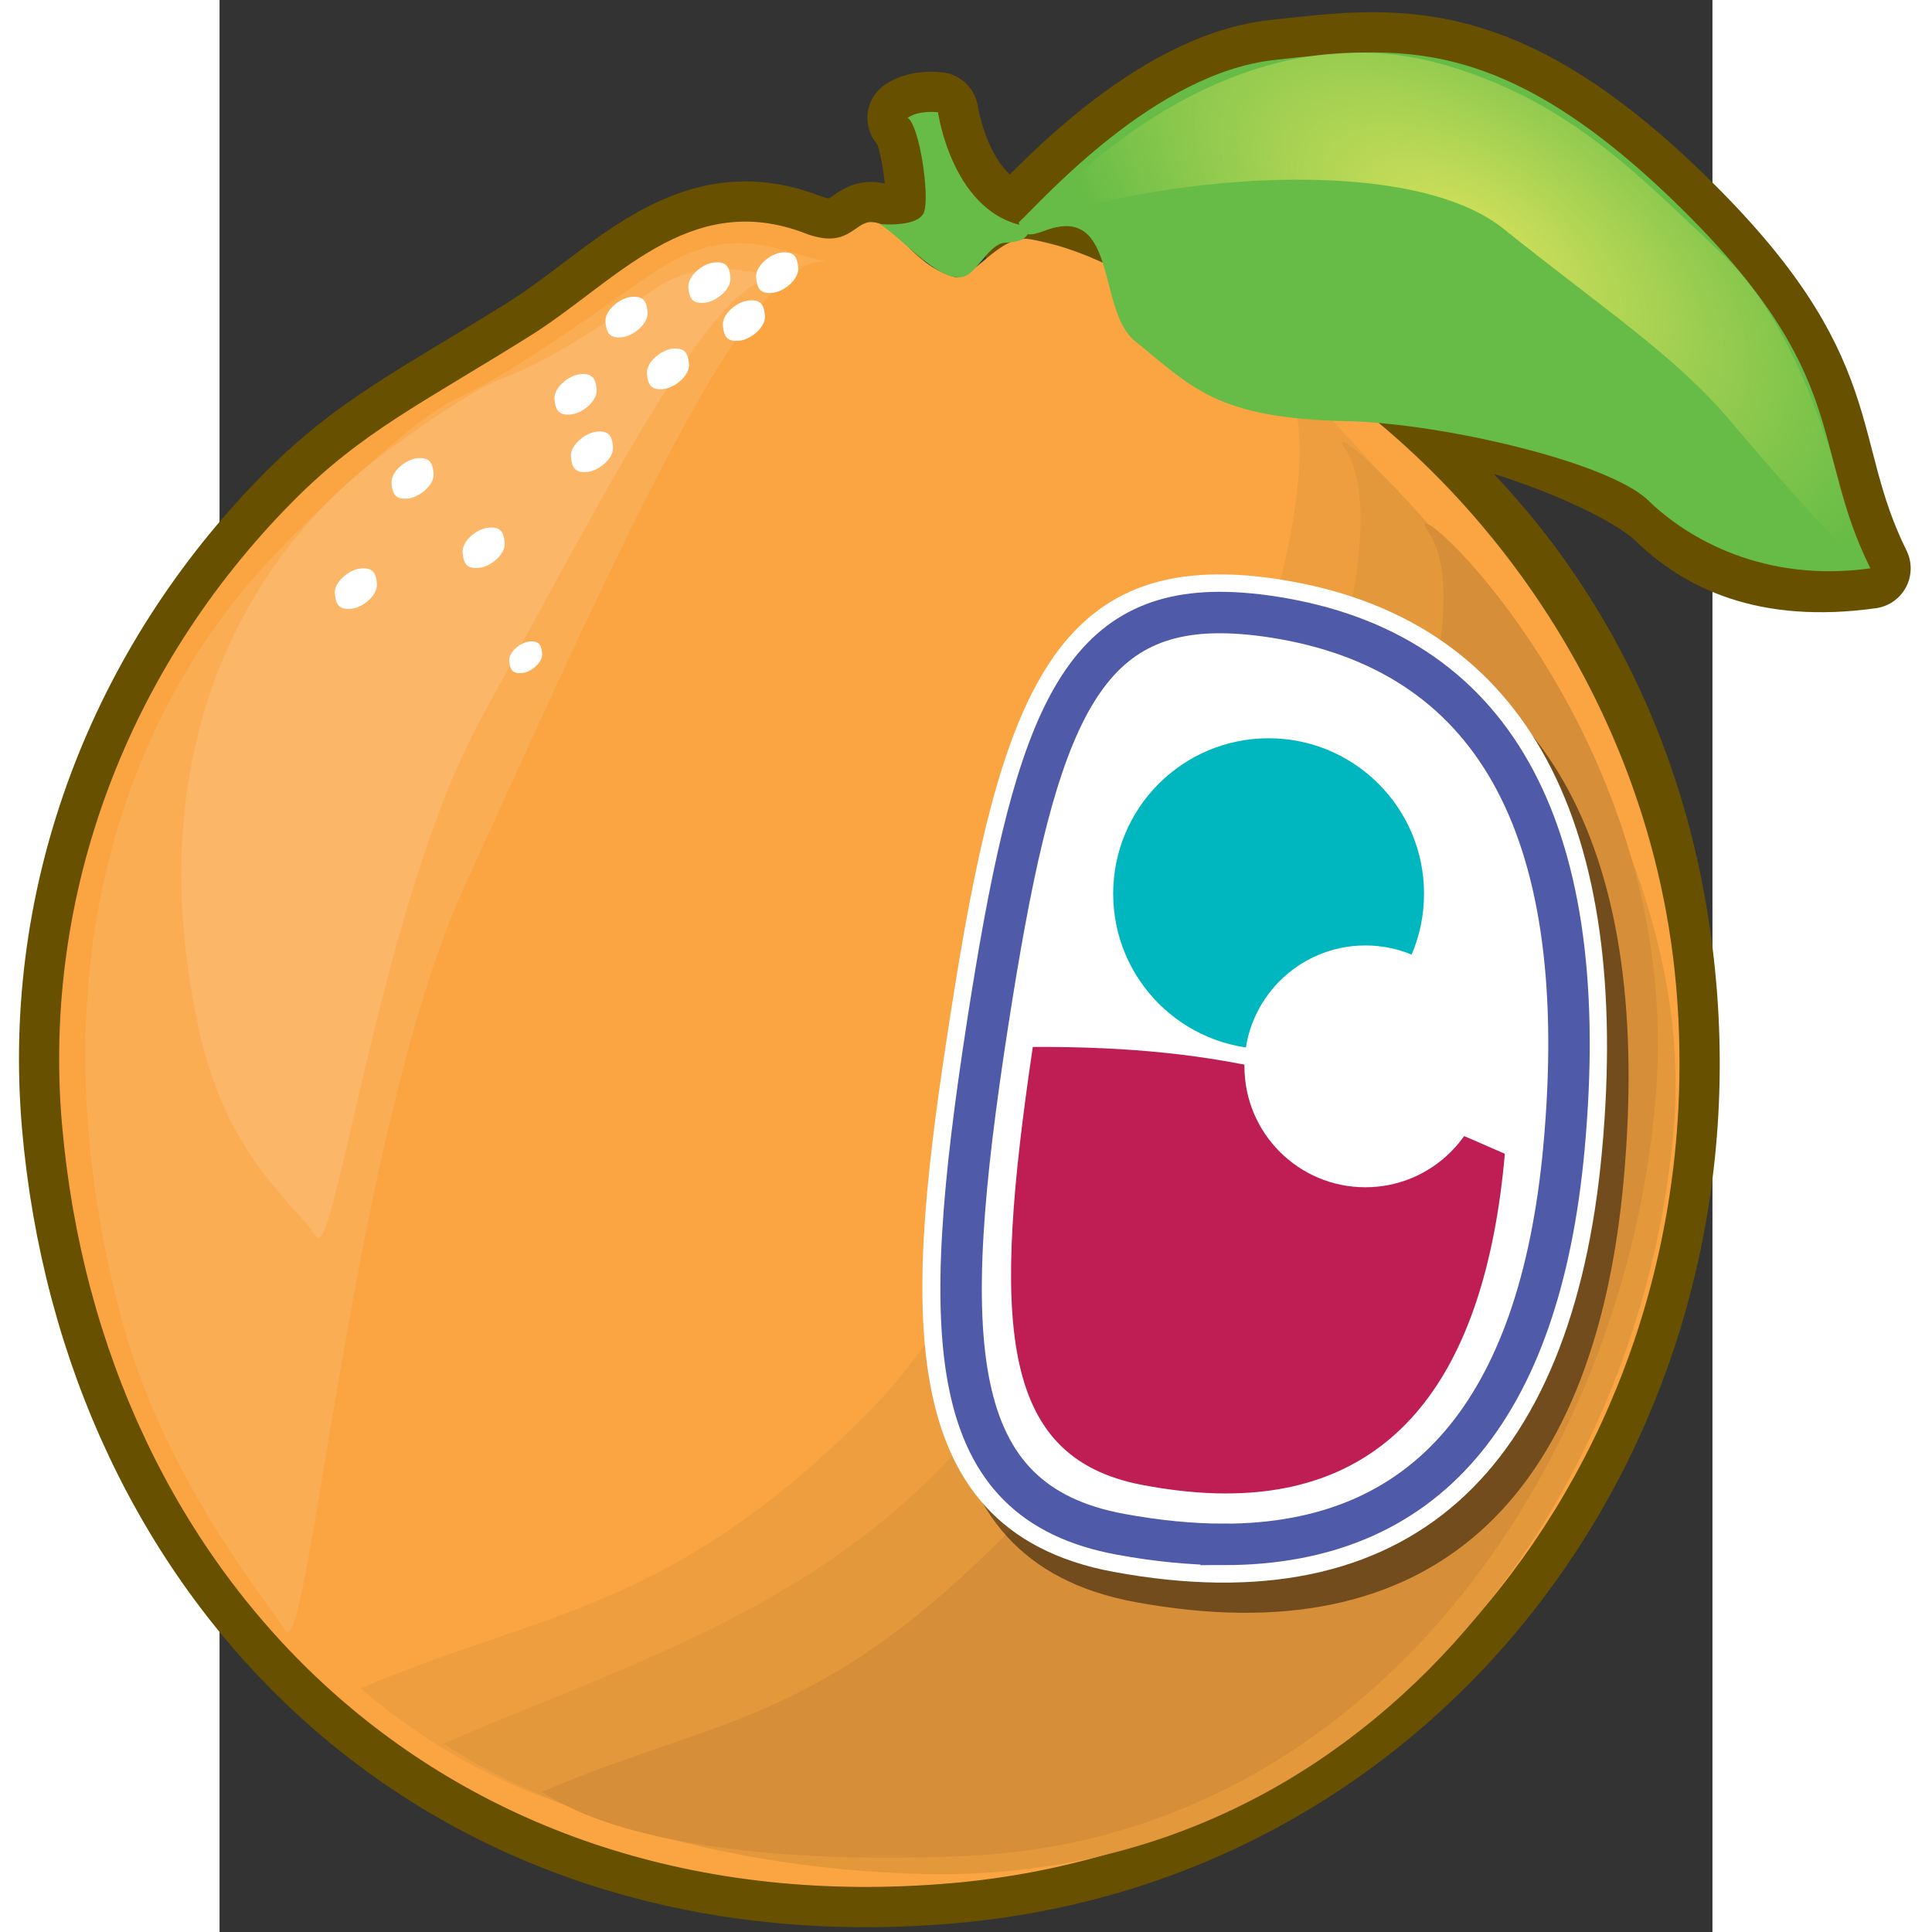 <svg xmlns="http://www.w3.org/2000/svg" width="48" height="48" xmlns:xlink="http://www.w3.org/1999/xlink" version="1" viewBox="0 0 612 792" enable-background="new 0 0 612 792"><rect x="0" y="0" width="612" height="792" fill="#333333" stroke="none"/><defs><linearGradient id="a"><stop offset="0" stop-color="#d9e25c"/><stop offset="1" stop-color="#d9e25c" stop-opacity="0"/></linearGradient><radialGradient id="b" cx="501.737" cy="80.685" r="172.215" xlink:href="#a" fx="501.737" fy="80.685" gradientTransform="matrix(.962 .636 -.329 .497 57.237 -258.756)" gradientUnits="userSpaceOnUse"/></defs><path fill="none" d="M300.85 783.62C490.47 767.27 625.7 600.3 608.75 403.5c-7.24-83.98-39.9-155.3-94.05-208.8 32.35 8.55 58.9 13.56 69.1 23.52 11.37 11 36.93 31.48 87.34 27.15 2.36-.2 4.74-.5 7.17-.82l16-2.24-7.1-14.48c-7.5-15.13-10.83-27.97-14.34-41.53-7.73-29.92-15.74-60.84-67.7-111.35C537.76 9.4 492.66 7.32 452.24 10.8c-5.8.5-11.62 1.16-17.52 1.8l-3.65.4c-47.18 5.18-90.04 48.1-106.7 64.92-14.5-9.2-18.24-33.25-18.3-33.56l-1.26-8.6-8.64-1.25c-.6-.1-3.74-.5-7.7-.15-5.03.4-9.38 1.87-12.93 4.3l-14.86 10.04L274 57c1.84 4.6 3.8 16.6 3.9 23.2-.16 0-.33.03-.48.05-1.5.13-2.9.12-3.9.08-1.88-.6-3.82-.93-5.77-1l-2.16.07c-5.2.42-8.9 3.02-11.4 4.74-1.98 1.4-2.7 1.83-3.75 1.92-.83.08-2.7 0-6.15-1.33-11.72-4.48-23.5-6.3-34.98-5.32-25.86 2.24-46.24 17.65-65.95 32.54-7.57 5.72-14.7 11.14-22.1 15.75-10 6.24-18.95 11.68-27.2 16.62-28.7 17.35-49.43 29.87-72.66 53.35-70.33 71.2-105.9 167.54-97.55 264.25 17.55 203.75 176.1 339 377 321.7z"/><path fill="none" stroke="#675000" stroke-width="33" stroke-miterlimit="10" d="M-64.57 460.97C-48.5 646.94 91.6 789.97 299.85 772c186-16.04 313.3-181.54 297.28-367.54-8.92-103.17-58.15-184.32-130.02-236.9 3.32.57 10.46.57 14.08.94 38.3 3.6 94.42 25.5 110.75 41.34 16.36 15.87 41.58 29.2 84.82 23.14-25.13-50.77-6.83-78.84-79.67-149.67-72.9-70.85-115.7-64.07-164.73-58.7-49.02 5.37-95 57.4-104.74 66.6.15.36.32.53.44.87-27.97-7.1-33.5-46-33.5-46s-7.6-1.08-12.47 2.25c4.88 3.04 9.1 32 6.77 38.55-2.2 6.2-16.26 5.17-17.72 5.03-1.2-.5-2.47-.8-3.8-.86-7.1-.26-9.56 11.43-27.23 4.62-47.65-18.32-77.8 20.15-112.66 41.97-44.8 28.02-69.12 39.33-97.74 68.3-67 67.8-102.44 160.08-94.27 255.04zM332.4 98.07c-1.15-.22-2.3-.07-3.4.07 1.02-.5 1.72-1.26 2.2-2.24 1.7.44 4-.2 7.42-1.45 17.38-6.44 23 4.23 28.38 15.62-10.47-5.22-21.06-9.54-34.6-12z" stroke-linecap="round" stroke-linejoin="round"/><path fill="#faa542" d="M-64.57 460.97C-48.5 646.94 91.6 789.97 299.85 772c186-16.04 313.3-181.54 297.28-367.54-11.08-128.42-97.28-233.34-193.04-275.75-28.25-12.5-43.64-25.5-71.7-30.63-12.88-2.36-23.95 17.65-31.5 15.36-17.72-5.37-22.95-22.05-33.6-22.4-7.1-.27-9.56 11.42-27.23 4.6-47.64-18.3-77.8 20.16-112.65 41.98-44.8 28.03-69.12 39.34-97.73 68.3-67 67.83-102.44 160.1-94.27 255.07z"/><path fill="#ef9e3f" d="M435.85 155.48c-17.83-24.17 159.3 137 146.55 292.05s-129.6 314.1-314.34 310.1c-97.7-2.13-155.05-18.77-210.27-65.5 74.33-31.85 128.15-31.14 211-116.1 66.03-67.76 206.7-366.75 167.05-420.55z"/><path fill="#e4983c" d="M461.33 183.8c-16.26-24.7 147.35 124.37 134.9 277.73-12.46 153.37-126.6 310.67-307.04 306.7-95.4-2.1-166.3-32.42-197.43-53.44 72.6-31.5 148.68-53.82 208.15-117.54 63.48-68 198.74-356.73 161.4-413.47z"/><path fill="#d68e38" d="M495.66 218.15c-16.2-24.32 105.53 80.7 93.1 231.5C576.4 600.4 471.97 753.34 306.3 760.8c-79.63 3.57-143.18-5.6-174.17-26.27 72.3-30.97 113.62-26.85 194.17-109.46 64.25-65.9 206.55-351.14 169.36-406.92z"/><path fill="#fbad54" d="M248.94 107.33c-24.06-5.64-41.05-17-75.03 7.1-42.05 29.8-62.3 42.48-77.88 49.55-15.56 7.07-58.04 46.73-75.03 65.14-17 18.4-110.66 117.94-62.32 307.26 17 66.54 57 115.05 68.32 132.04 9.5 14.22 27.34-203.9 73.28-304.8 65.13-143 117.52-260.54 148.66-256.3z"/><path fill="#fcb667" d="M229.83 114.06c-19.05-5.05-36.1-6.37-51.67 4.57-33 23.18-50.32 32.15-63.03 36.85-12.67 4.7-48.88 29.9-63.08 42.98-14.2 13.08-92.4 83.76-59.9 226.13 11.42 50.05 39.1 69.37 47.6 82.4 7.13 10.9 26.84-137.97 66.9-211.34 56.8-103.97 98.4-185.85 123.18-181.6z"/><path fill="#fff" d="M192.2 117.85c.38 4.74 1.88 6.68 6.63 6.25 4.7-.4 11-5.52 10.6-10.26-.38-4.72-1.88-6.68-6.62-6.25-4.73.38-11 5.53-10.6 10.25z"/><path fill="#fff" d="M158.2 132c.42 4.73 1.9 6.68 6.65 6.26 4.7-.4 11-5.54 10.62-10.27-.42-4.75-1.92-6.7-6.64-6.28-4.73.43-11.03 5.56-10.62 10.28z"/><path fill="#fff" d="M175.2 153.22c.4 4.75 1.9 6.7 6.64 6.27 4.73-.4 11-5.54 10.6-10.27-.4-4.74-1.9-6.7-6.64-6.27-4.72.4-11 5.56-10.6 10.26z"/><path fill="#fff" d="M219.97 113.8c.4 4.7 1.9 6.67 6.63 6.26 4.72-.4 11.03-5.56 10.62-10.27-.4-4.75-1.9-6.68-6.63-6.28-4.75.4-11.05 5.53-10.63 10.27z"/><path fill="#fff" d="M137.3 163.66c.43 4.72 1.93 6.67 6.67 6.25 4.72-.38 11-5.53 10.62-10.25-.42-4.74-1.9-6.68-6.65-6.27-4.75.4-11.05 5.55-10.64 10.28z"/><path fill="#fff" d="M144.04 187.2c.4 4.75 1.9 6.7 6.64 6.28 4.74-.4 11-5.54 10.62-10.27-.4-4.73-1.9-6.68-6.64-6.26-4.74.43-11 5.56-10.62 10.27z"/><path fill="#fff" d="M99.64 226.54c.4 4.74 1.88 6.68 6.64 6.27 4.7-.38 11-5.53 10.62-10.27-.4-4.7-1.9-6.66-6.64-6.23-4.74.37-11.03 5.52-10.62 10.24z"/><path fill="#fff" d="M47.27 243.3c.4 4.74 1.9 6.7 6.65 6.27 4.74-.4 11-5.54 10.6-10.27-.38-4.72-1.9-6.68-6.63-6.27-4.75.43-11.04 5.56-10.63 10.28z"/><path fill="#fff" d="M70.5 198.13c.4 4.7 1.88 6.66 6.64 6.26 4.7-.42 11-5.55 10.6-10.28-.4-4.72-1.9-6.67-6.62-6.27-4.74.43-11 5.52-10.62 10.28z"/><path fill="#fff" d="M118.75 271c.33 3.73 1.5 5.24 5.2 4.92 3.7-.34 8.62-4.33 8.28-8.04-.3-3.7-1.5-5.2-5.18-4.9-3.7.33-8.6 4.34-8.3 8.03z"/><path fill="#fff" d="M206.34 133.4c.4 4.75 1.9 6.7 6.63 6.28 4.74-.4 11.03-5.54 10.62-10.26-.42-4.72-1.9-6.68-6.65-6.25-4.7.4-11 5.54-10.6 10.24z"/><path fill-opacity=".463" d="M575.54 484.44c-12.1 131.3-79.15 194.64-200.2 172.3-93.87-17.35-84.63-113.92-67.06-227.27 20.5-132.22 42-196.33 139.7-178.8 97.68 17.5 139.84 100.17 127.56 233.77z"/><path fill="#fff" d="M566.7 472.07c-12.08 131.3-79.15 194.63-200.2 172.3-93.87-17.36-84.63-113.92-67.06-227.27 20.5-132.23 42-196.34 139.7-178.8 97.7 17.48 139.84 100.16 127.56 233.77z"/><path fill="none" stroke="#4f5aa8" stroke-width="16.991" stroke-miterlimit="10" d="M411.68 633.1c-13.16 0-27.4-1.4-42.34-4.14-71.85-13.27-74.8-78.14-54.46-209.46 18.42-118.76 35.72-168.4 95.1-168.4 7.92 0 16.8.86 26.4 2.58 87.96 15.77 126.54 88.76 114.74 216.96-9.94 107.8-56.82 162.47-139.44 162.47z"/><path fill="#bf1e55" d="M412.65 612.23c-10.8 0-22.43-1.2-34.64-3.54-58.87-11.4-61.28-66.97-44.63-179.5 80.4-.44 126.2 13.93 193.52 43.8-8.12 92.4-46.52 139.23-114.25 139.23z"/><circle cx="397.455" cy="398.047" r="3.75" fill="#00b7bf" transform="matrix(16.991 0 0 16.991 -6323.11 -6396.858)"/><circle cx="399.789" cy="402.213" r="2.917" fill="#fff" transform="matrix(16.991 0 0 16.991 -6323.11 -6396.858)"/><path fill="#66bc46" d="M270.83 91.87s15.68 1.5 18-5c2.33-6.56-1.88-35.53-6.76-38.57 4.88-3.33 12.46-2.26 12.46-2.26s5.98 42.7 37.4 46.88c-.05 5.76-4.62 6.14-10.33 6.65-5.7.5-11.05 11.4-15.53 13.44-9.43 4.3-23.57-12.94-35.24-21.13z"/><path fill="#66bc46" d="M327.6 91.2c9.75-9.2 55.7-61.23 104.73-66.6 49.05-5.37 91.82-12.15 164.73 58.7 72.84 70.84 54.56 98.9 79.67 149.68-43.24 6.03-74.73-11.96-91.05-27.83-16.33-15.85-85.1-31.7-123.55-32.5-53.96-1.1-63.72-14.28-86.84-32.8-15.6-12.47-6.94-56.4-36.68-45.4-6.64 2.45-9.07 2.77-11.03-3.26z"/><path fill="url(#b)" d="M330.35 93.47c35.93-18.15 153.45-33.7 195.92.27 42.48 33.98 70.82 52.37 93.46 79.28 22.66 26.9 50.8 58.04 55.05 59.47-6.9-13.28-19.12-90.8-58.42-127.97-35.1-33.22-62.12-61.73-110.97-77-97.33-30.46-175.05 65.94-175.05 65.94z"/></svg>